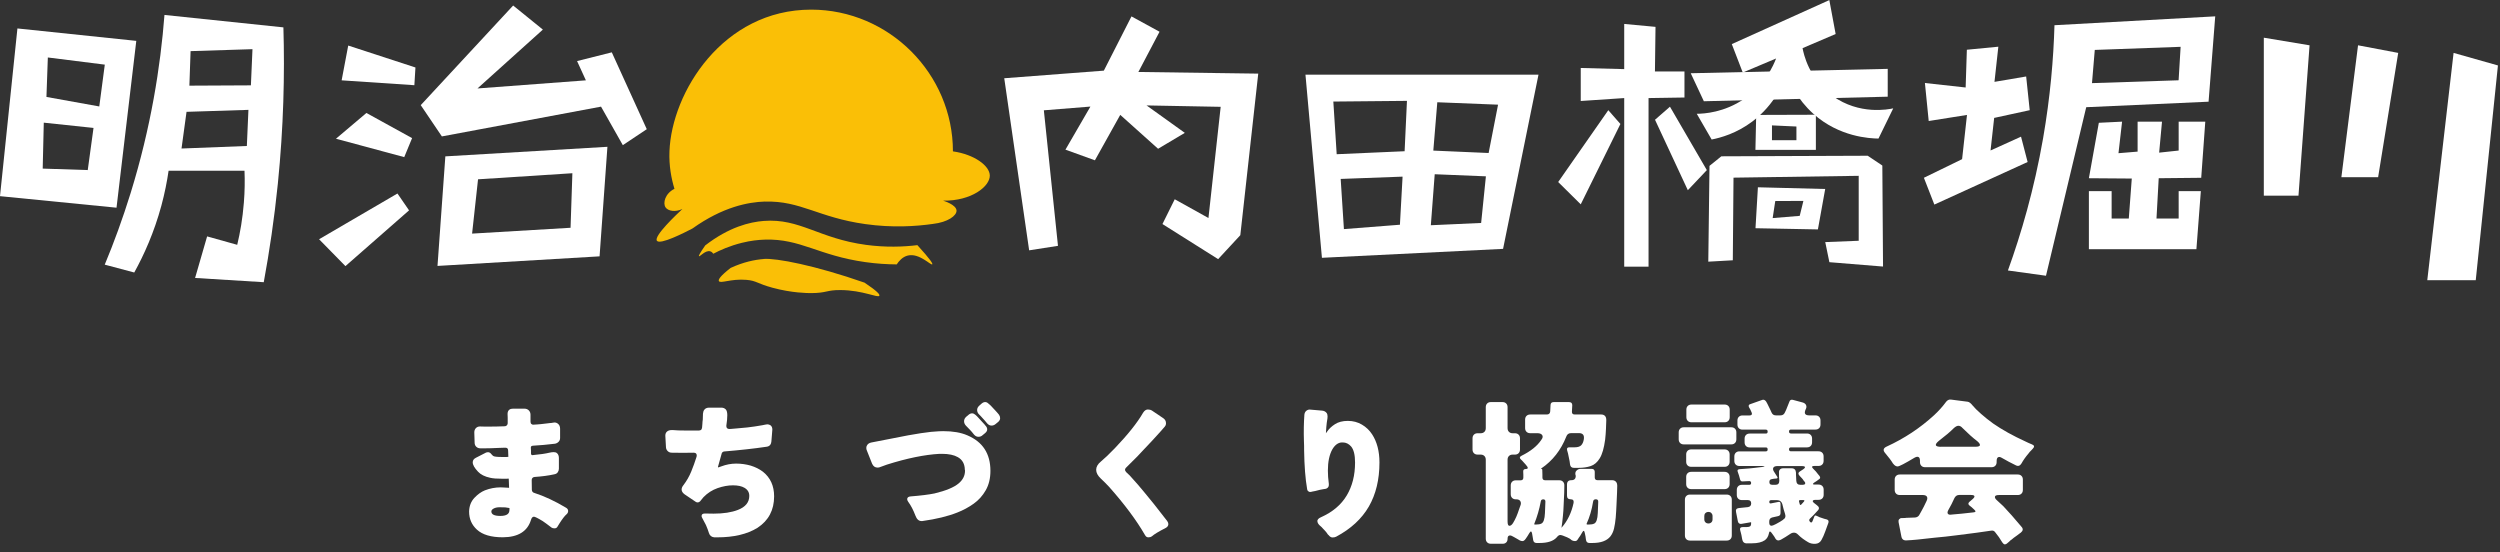 <svg width="258" height="57" viewBox="0 0 258 57" fill="none" xmlns="http://www.w3.org/2000/svg">
<rect x="0" y="0" width="258" height="57" fill="#333333" stroke="none"/>
<path d="M78.948 20.806C82.616 20.695 84.447 22.447 89.305 23.127C92.097 23.519 94.516 23.362 96.282 23.107C97.805 22.937 98.74 22.257 98.714 21.728C98.682 21.12 97.394 20.727 97.322 20.708C100.264 20.753 102.173 19.23 102.147 18.105C102.128 17.105 100.552 15.934 98.342 15.621C98.342 7.598 91.738 1 83.715 0.994C74.587 0.994 69.317 9.546 69.088 15.621C69.029 17.118 69.284 18.432 69.604 19.485C68.636 19.969 68.382 20.963 68.689 21.407C68.944 21.78 69.702 21.917 70.428 21.564C69.814 22.14 67.447 24.363 67.793 24.847C68.113 25.298 70.624 24.016 71.455 23.585C74.606 21.342 77.202 20.858 78.941 20.799L78.948 20.806Z" fill="#FABF06"/>
<path d="M94.68 25.298C93.196 25.481 91.391 25.54 89.384 25.272C84.486 24.612 82.557 22.513 78.817 22.8C77.346 22.918 75.247 23.428 72.782 25.324C72.194 26.168 72.089 26.403 72.135 26.442C72.22 26.514 72.808 25.782 73.305 25.939C73.455 25.985 73.56 26.102 73.612 26.187C74.299 25.821 75.306 25.37 76.574 25.056C77.47 24.834 78.261 24.749 78.948 24.729C82.623 24.618 84.454 26.37 89.305 27.05C90.456 27.214 91.535 27.279 92.542 27.286C92.764 26.946 93.137 26.501 93.693 26.37C94.876 26.089 96.079 27.423 96.21 27.279C96.275 27.207 96.04 26.802 94.68 25.305V25.298Z" fill="#FABF06"/>
<path d="M78.817 26.73C77.902 26.802 76.738 27.031 75.397 27.652C74.292 28.515 74.116 28.861 74.188 29.005C74.338 29.299 75.437 28.744 77.039 28.881C78.085 28.973 78.111 29.254 79.713 29.692C81.727 30.241 83.342 30.248 83.715 30.248C85.336 30.241 85.277 29.927 86.722 29.934C89.089 29.947 90.619 30.79 90.75 30.516C90.809 30.398 90.58 30.078 89.22 29.169C84.081 27.377 80.112 26.625 78.811 26.723L78.817 26.73Z" fill="#FABF06"/>
<path d="M16.974 1.537C16.562 6.859 15.582 13.123 13.483 19.917C12.659 22.572 11.757 25.043 10.808 27.312C11.822 27.58 12.842 27.848 13.855 28.123C14.856 26.312 15.902 24.003 16.654 21.224C17 19.943 17.236 18.733 17.399 17.622H25.233C25.272 18.616 25.265 19.721 25.167 20.917C25.037 22.558 24.782 24.023 24.481 25.265C23.448 24.978 22.408 24.683 21.375 24.396C20.963 25.828 20.544 27.253 20.133 28.685C22.493 28.829 24.86 28.973 27.22 29.123C27.802 25.972 28.306 22.585 28.672 18.975C29.267 13.097 29.391 7.676 29.247 2.825L16.981 1.543L16.974 1.537ZM25.475 15.065L18.733 15.327C18.903 14.065 19.08 12.803 19.25 11.541C21.381 11.475 23.513 11.41 25.638 11.338C25.586 12.58 25.527 13.823 25.475 15.065ZM25.893 8.808C23.774 8.821 21.656 8.834 19.544 8.84C19.583 7.65 19.629 6.467 19.668 5.277C21.8 5.211 23.931 5.146 26.056 5.074C26.004 6.316 25.945 7.559 25.893 8.801V8.808Z" fill="white"/>
<path d="M1.798 2.936C1.197 8.703 0.602 14.477 0 20.244C4.008 20.643 8.016 21.035 12.025 21.434C12.705 15.693 13.385 9.959 14.065 4.218C9.978 3.793 5.885 3.361 1.798 2.936ZM9.056 17.55L4.407 17.4C4.446 15.817 4.479 14.235 4.518 12.659C6.231 12.842 7.938 13.019 9.651 13.202C9.455 14.653 9.252 16.105 9.056 17.55ZM10.24 10.985L4.793 10.004L4.937 5.931C6.898 6.179 8.853 6.428 10.815 6.67C10.625 8.108 10.436 9.547 10.246 10.985H10.24Z" fill="white"/>
<path d="M35.257 8.291C35.485 7.094 35.714 5.898 35.937 4.701L42.874 6.964C42.835 7.572 42.802 8.186 42.763 8.794C40.259 8.624 37.761 8.461 35.257 8.291Z" fill="white"/>
<path d="M43.423 10.848C46.601 7.421 49.779 3.995 52.957 0.569C53.977 1.399 54.997 2.223 56.023 3.054C53.774 5.081 51.525 7.101 49.276 9.128C53.002 8.847 56.736 8.566 60.463 8.291L59.554 6.303C60.751 6.002 61.947 5.702 63.137 5.401C64.341 8.043 65.544 10.691 66.747 13.332C65.923 13.882 65.099 14.431 64.275 14.98L62.026 11.005C56.553 12.031 51.074 13.058 45.601 14.078C44.875 13.005 44.149 11.927 43.423 10.854V10.848Z" fill="white"/>
<path d="M34.668 14.319L37.813 11.658C39.382 12.521 40.958 13.391 42.528 14.254C42.259 14.908 41.991 15.562 41.717 16.216C39.363 15.581 37.015 14.947 34.661 14.313L34.668 14.319Z" fill="white"/>
<path d="M35.642 27.456C34.74 26.534 33.831 25.612 32.929 24.69C35.623 23.114 38.323 21.545 41.017 19.969C41.416 20.551 41.815 21.127 42.214 21.709C40.023 23.624 37.833 25.547 35.649 27.463L35.642 27.456Z" fill="white"/>
<path d="M45.96 16.137L45.15 27.443L61.876 26.455L62.686 15.15L45.96 16.137ZM58.881 23.506L48.72 24.108C48.922 22.238 49.132 20.368 49.334 18.504C52.578 18.295 55.827 18.086 59.07 17.877C59.005 19.753 58.94 21.63 58.881 23.513V23.506Z" fill="white"/>
<path d="M116.768 1.693C117.735 2.223 118.696 2.746 119.664 3.276C118.938 4.662 118.206 6.042 117.48 7.428C121.606 7.487 125.726 7.539 129.851 7.598C129.237 13.156 128.616 18.713 128.001 24.271C127.236 25.095 126.478 25.919 125.712 26.743C123.797 25.533 121.881 24.33 119.965 23.121C120.39 22.27 120.815 21.421 121.233 20.564C122.391 21.211 123.555 21.852 124.712 22.499C125.131 18.674 125.556 14.849 125.974 11.024C123.424 10.978 120.874 10.926 118.324 10.88C119.638 11.822 120.959 12.77 122.273 13.711L119.514 15.353C118.213 14.189 116.911 13.018 115.61 11.854C114.734 13.417 113.864 14.98 112.995 16.543C111.981 16.177 110.968 15.81 109.954 15.444C110.811 13.96 111.674 12.476 112.531 10.998C110.929 11.129 109.327 11.253 107.725 11.384C108.208 16.046 108.692 20.708 109.183 25.37C108.189 25.527 107.202 25.677 106.208 25.834C105.351 19.917 104.495 13.993 103.638 8.075C107.064 7.814 110.49 7.552 113.917 7.29C114.865 5.427 115.813 3.563 116.768 1.693Z" fill="white"/>
<path d="M134.723 7.702C135.292 14.005 135.854 20.302 136.423 26.605C142.654 26.298 148.885 25.991 155.117 25.683C156.333 19.694 157.556 13.698 158.772 7.709H134.729L134.723 7.702ZM144.472 23.192C142.543 23.343 140.621 23.493 138.692 23.643C138.58 21.917 138.469 20.191 138.358 18.465C140.49 18.386 142.615 18.308 144.746 18.229C144.655 19.884 144.563 21.538 144.472 23.192ZM144.956 15.607C142.621 15.712 140.287 15.817 137.946 15.915C137.829 14.104 137.711 12.292 137.6 10.481C140.13 10.455 142.661 10.435 145.198 10.409C145.119 12.142 145.041 13.875 144.956 15.607ZM152.854 23.009C151.122 23.088 149.395 23.166 147.663 23.244C147.793 21.492 147.924 19.733 148.062 17.981C149.82 18.053 151.579 18.125 153.345 18.197L152.854 23.009ZM147.918 15.542C148.055 13.881 148.192 12.214 148.33 10.553C150.422 10.638 152.508 10.716 154.6 10.802C154.273 12.462 153.953 14.123 153.626 15.79C151.723 15.706 149.82 15.627 147.924 15.542H147.918Z" fill="white"/>
<path d="M163.133 7.016V10.422L167.619 10.121V27.521H170.13V10.121L173.837 10.063V7.375H170.79L170.849 2.772C169.77 2.674 168.698 2.576 167.619 2.471V7.133L163.133 7.016Z" fill="white"/>
<path d="M165.977 11.371L167.226 12.796L163.133 21.087L160.805 18.785L165.977 11.371Z" fill="white"/>
<path d="M170.797 12.358L172.34 11.011L176.145 17.556L174.184 19.629L170.797 12.358Z" fill="white"/>
<path d="M188.785 0C189 1.17 189.223 2.341 189.438 3.511C188.301 3.995 187.163 4.479 186.025 4.969C186.13 5.525 186.666 8.134 189.138 9.913C191.897 11.894 194.911 11.286 195.382 11.181L193.859 14.3C192.963 14.287 189.811 14.143 187.13 11.737C185.47 10.246 184.711 8.546 184.384 7.618C184.07 8.539 183.161 10.789 180.847 12.535C179.212 13.77 177.571 14.215 176.642 14.398C176.132 13.515 175.616 12.626 175.106 11.743C175.897 11.737 177.943 11.606 179.997 10.207C182.148 8.742 183.018 6.761 183.292 6.035C182.148 6.519 180.997 7.003 179.853 7.487C179.474 6.506 179.094 5.532 178.722 4.551C182.076 3.034 185.437 1.524 188.791 0.007L188.785 0Z" fill="white"/>
<path d="M174.484 7.559L175.838 10.449L194.813 9.978V7.107L174.484 7.559Z" fill="white"/>
<path d="M181.239 11.861C181.213 13.064 181.187 14.267 181.16 15.464H187.398V11.841C185.345 11.841 183.292 11.854 181.239 11.861ZM185.391 14.47H182.867V12.94L185.391 13.057V14.47Z" fill="white"/>
<path d="M181.415 19.335C181.33 20.741 181.252 22.146 181.167 23.552C183.312 23.591 185.463 23.637 187.608 23.676L188.36 19.505C186.045 19.446 183.73 19.387 181.415 19.328V19.335ZM185.731 22.277L182.939 22.506C183.03 21.917 183.122 21.335 183.207 20.747C184.175 20.747 185.142 20.741 186.11 20.734C185.986 21.25 185.855 21.767 185.731 22.277Z" fill="white"/>
<path d="M176.42 17.118C176.381 20.413 176.335 23.709 176.296 27.004C177.139 26.959 177.983 26.906 178.826 26.861C178.852 24.016 178.872 21.178 178.898 18.334C183.207 18.269 187.516 18.21 191.818 18.145V24.847L188.366 24.984L188.791 27.057C190.635 27.207 192.485 27.358 194.329 27.508C194.303 24.036 194.284 20.564 194.257 17.085C193.754 16.745 193.25 16.412 192.747 16.072C187.712 16.091 182.677 16.111 177.643 16.131C177.237 16.458 176.832 16.785 176.426 17.111L176.42 17.118Z" fill="white"/>
<path d="M198.651 8.566L199.043 12.489L202.993 11.861L202.489 16.425L198.546 18.347L199.625 21.113L209.25 16.719L208.57 14.104L205.425 15.529L205.798 12.168L209.466 11.371L209.1 7.892L205.83 8.448L206.229 4.819L202.98 5.133L202.855 9.03L198.651 8.566Z" fill="white"/>
<path d="M216.6 12.672L218.999 12.554C218.875 13.64 218.751 14.725 218.627 15.81C219.287 15.758 219.947 15.699 220.601 15.647V12.554H223.119C223.021 13.62 222.922 14.686 222.824 15.752C223.498 15.68 224.165 15.608 224.838 15.536V12.554H227.585C227.447 14.483 227.303 16.419 227.166 18.348C225.701 18.36 224.243 18.38 222.779 18.393L222.55 22.552H224.838V19.727H227.127L226.669 25.716H215.573V19.727H217.92V22.552H219.692C219.797 21.179 219.902 19.799 220 18.426C218.522 18.413 217.044 18.406 215.573 18.393C215.913 16.484 216.26 14.581 216.6 12.672Z" fill="white"/>
<path d="M212.022 2.602C211.924 6.042 211.591 9.978 210.846 14.28C209.924 19.557 208.583 24.134 207.217 27.914C208.524 28.097 209.839 28.273 211.146 28.456C212.532 22.657 213.919 16.857 215.298 11.063C219.509 10.874 223.714 10.684 227.925 10.495L228.611 1.687L212.022 2.602ZM224.838 8.285C221.857 8.383 218.875 8.481 215.893 8.579C215.991 7.434 216.09 6.297 216.181 5.152C219.137 5.048 222.085 4.937 225.041 4.832C224.969 5.983 224.904 7.134 224.832 8.285H224.838Z" fill="white"/>
<path d="M233.626 3.891V20.192H237.203L238.347 4.675L233.626 3.891Z" fill="white"/>
<path d="M243.35 4.675L247.495 5.46L245.422 18.289H241.63L243.35 4.675Z" fill="white"/>
<path d="M253.21 5.459L257.787 6.754L255.498 28.914H250.496L253.21 5.459Z" fill="white"/>
<path d="M49.53 44.012L50.014 44.025H50.531C51.015 44.025 51.531 44.012 52.074 43.992C52.172 43.992 52.25 43.959 52.309 43.894C52.368 43.829 52.394 43.757 52.394 43.685V43.103L52.381 42.717C52.381 42.527 52.44 42.377 52.558 42.285C52.656 42.207 52.78 42.174 52.931 42.174H54.12C54.304 42.174 54.454 42.233 54.572 42.351C54.689 42.469 54.748 42.619 54.748 42.802V43.508C54.748 43.613 54.774 43.698 54.833 43.75C54.892 43.802 54.958 43.829 55.016 43.829C55.029 43.829 55.16 43.822 55.422 43.803C55.677 43.789 55.945 43.757 56.213 43.724C56.481 43.691 56.664 43.665 56.762 43.659C56.86 43.659 56.952 43.645 57.037 43.626C57.122 43.606 57.187 43.6 57.226 43.6C57.357 43.6 57.475 43.645 57.58 43.73C57.73 43.848 57.802 44.018 57.802 44.247V45.195C57.802 45.346 57.756 45.476 57.658 45.581C57.56 45.686 57.436 45.758 57.285 45.79C56.514 45.888 55.742 45.954 54.971 45.999C54.899 46.013 54.846 46.032 54.82 46.065C54.794 46.097 54.781 46.143 54.781 46.209L54.8 46.516V46.823C54.814 46.876 54.827 46.915 54.84 46.934C54.859 46.954 54.879 46.967 54.912 46.967H54.99C55.762 46.895 56.318 46.81 56.664 46.725C56.847 46.679 57.011 46.66 57.148 46.66C57.285 46.66 57.396 46.693 57.468 46.758C57.606 46.862 57.678 47.039 57.678 47.275V48.353C57.678 48.491 57.645 48.608 57.58 48.706C57.508 48.837 57.383 48.916 57.207 48.948C56.618 49.079 55.932 49.171 55.16 49.223C55.062 49.236 54.99 49.269 54.944 49.328C54.899 49.386 54.872 49.452 54.872 49.53L54.886 50.544C54.899 50.714 54.977 50.825 55.127 50.864C56.167 51.198 57.266 51.708 58.41 52.394C58.56 52.479 58.632 52.59 58.632 52.734C58.632 52.865 58.58 52.976 58.469 53.074C58.286 53.225 58.044 53.538 57.743 54.009C57.71 54.055 57.684 54.094 57.658 54.147C57.632 54.192 57.593 54.264 57.534 54.349C57.468 54.467 57.37 54.526 57.233 54.526C57.096 54.526 56.991 54.5 56.919 54.447C56.533 54.147 56.226 53.924 56.004 53.774C55.722 53.604 55.513 53.486 55.376 53.421C55.239 53.355 55.147 53.323 55.101 53.323C54.964 53.323 54.859 53.434 54.794 53.663C54.428 54.846 53.46 55.441 51.884 55.448C50.681 55.448 49.792 55.186 49.217 54.657C48.68 54.166 48.412 53.545 48.412 52.806V52.76C48.432 52.205 48.615 51.74 48.962 51.374C49.308 51.008 49.668 50.753 50.04 50.603C50.563 50.4 51.113 50.295 51.682 50.295C51.734 50.295 51.956 50.308 52.342 50.328L52.519 50.341H52.538L52.505 49.458C52.505 49.458 52.505 49.406 52.499 49.4C52.499 49.4 52.479 49.393 52.46 49.393L52.264 49.406H51.858C51.276 49.406 50.858 49.373 50.59 49.308C50.034 49.19 49.615 48.981 49.334 48.68C48.968 48.294 48.785 47.974 48.785 47.713C48.785 47.497 48.903 47.34 49.138 47.229L50.171 46.699C50.236 46.679 50.295 46.666 50.348 46.666C50.485 46.666 50.596 46.725 50.688 46.843C50.753 46.928 50.825 47 50.897 47.052C50.93 47.085 51.021 47.111 51.172 47.131C51.322 47.15 51.564 47.163 51.897 47.163H52.25L52.427 47.15H52.46V47.117L52.44 46.523C52.44 46.418 52.42 46.333 52.375 46.281C52.329 46.228 52.25 46.202 52.133 46.202L51.538 46.222C50.884 46.254 50.387 46.267 50.04 46.267H49.576C49.406 46.267 49.262 46.215 49.151 46.104C49.04 45.999 48.981 45.856 48.981 45.686C48.962 44.986 48.948 44.633 48.948 44.626C48.948 44.443 49.001 44.299 49.112 44.182C49.217 44.071 49.36 44.012 49.53 44.012ZM50.707 52.78C50.707 53.094 51.021 53.244 51.642 53.244C51.93 53.244 52.159 53.199 52.329 53.1C52.492 53.002 52.577 52.839 52.577 52.603V52.427H52.558L52.152 52.362C51.989 52.349 51.793 52.349 51.551 52.349C51.309 52.349 51.106 52.394 50.949 52.479C50.786 52.564 50.707 52.669 50.707 52.787V52.78Z" fill="white"/>
<path d="M71.899 46.973C71.899 46.803 71.788 46.718 71.559 46.718C70.945 46.731 70.591 46.731 70.5 46.731C70.036 46.731 69.65 46.731 69.323 46.718C69.159 46.718 69.022 46.666 68.911 46.555C68.8 46.45 68.734 46.313 68.728 46.15L68.662 44.959C68.662 44.776 68.721 44.633 68.839 44.534C68.957 44.43 69.12 44.384 69.323 44.384H69.454C69.767 44.417 70.192 44.43 70.742 44.43H72.141C72.239 44.417 72.311 44.397 72.357 44.358C72.403 44.319 72.435 44.24 72.455 44.116C72.475 43.992 72.481 43.861 72.488 43.724C72.488 43.586 72.507 43.443 72.527 43.305L72.546 42.697C72.559 42.527 72.605 42.383 72.69 42.279C72.795 42.141 72.965 42.069 73.187 42.069H74.443C74.626 42.069 74.776 42.128 74.894 42.246C74.998 42.35 75.057 42.553 75.057 42.847C75.057 43.142 75.025 43.501 74.959 43.92V43.985C74.959 44.07 74.985 44.142 75.038 44.194C75.09 44.247 75.175 44.273 75.293 44.273C75.312 44.273 75.384 44.273 75.495 44.26C75.606 44.247 75.783 44.234 76.019 44.214C76.842 44.149 77.47 44.083 77.895 44.011C78.32 43.939 78.582 43.9 78.686 43.881C78.791 43.867 78.882 43.848 78.974 43.822C79.066 43.802 79.137 43.789 79.19 43.789C79.307 43.789 79.419 43.828 79.53 43.9C79.647 43.998 79.706 44.142 79.706 44.332C79.706 44.351 79.674 44.763 79.608 45.554C79.595 45.692 79.562 45.809 79.497 45.895C79.412 46.012 79.281 46.084 79.111 46.104C77.79 46.3 76.345 46.457 74.77 46.588C74.698 46.588 74.626 46.614 74.567 46.66C74.508 46.705 74.469 46.79 74.449 46.908C74.318 47.398 74.227 47.725 74.175 47.889C74.122 48.052 74.096 48.144 74.096 48.17V48.229H74.155C74.155 48.229 74.273 48.196 74.436 48.131C74.94 47.941 75.45 47.843 75.973 47.843C76.496 47.843 76.993 47.915 77.477 48.052C77.96 48.203 78.379 48.412 78.732 48.68C79.504 49.295 79.889 50.138 79.889 51.224C79.889 52.642 79.314 53.721 78.17 54.473C77.11 55.127 75.724 55.454 74.018 55.454H73.71C73.423 55.421 73.24 55.271 73.161 55.003C73.083 54.754 72.984 54.48 72.854 54.185C72.651 53.787 72.527 53.551 72.475 53.466C72.422 53.381 72.403 53.316 72.403 53.251C72.403 53.081 72.514 52.995 72.743 52.995H72.788C73.076 53.008 73.364 53.008 73.638 53.008C74.658 53.008 75.495 52.878 76.149 52.623C76.934 52.322 77.326 51.838 77.326 51.178C77.326 50.812 77.163 50.537 76.829 50.341C76.542 50.171 76.143 50.086 75.639 50.086C75.136 50.086 74.606 50.184 74.057 50.373C73.501 50.57 73.017 50.877 72.599 51.309L72.246 51.74C72.161 51.819 72.082 51.851 72.004 51.851C71.925 51.851 71.86 51.832 71.794 51.786L70.65 51.014C70.448 50.864 70.343 50.7 70.343 50.517C70.343 50.367 70.408 50.217 70.532 50.066C70.866 49.628 71.134 49.157 71.337 48.66C71.54 48.163 71.723 47.653 71.886 47.137C71.899 47.065 71.906 47.006 71.906 46.973H71.899Z" fill="white"/>
<path d="M99.59 48.569C99.59 48.569 99.59 48.51 99.571 48.49V48.477C99.558 47.876 99.322 47.444 98.845 47.176C98.459 46.954 97.916 46.836 97.223 46.836H96.968C95.412 46.921 93.601 47.294 91.528 47.948C91.397 48 91.28 48.046 91.168 48.079C91.057 48.111 90.953 48.151 90.861 48.19C90.77 48.236 90.672 48.255 90.56 48.255C90.305 48.255 90.116 48.118 89.998 47.85L89.469 46.516C89.423 46.418 89.403 46.326 89.403 46.241V46.228C89.403 46.13 89.423 46.045 89.469 45.973C89.553 45.81 89.704 45.712 89.92 45.666L92.143 45.234C94.405 44.77 95.987 44.535 96.89 44.508C97.112 44.495 97.263 44.495 97.341 44.495C98.341 44.495 99.172 44.639 99.832 44.927C101.421 45.6 102.212 46.823 102.212 48.595C102.212 49.367 102.049 50.034 101.728 50.596C101.408 51.158 100.99 51.623 100.473 51.989C99.957 52.355 99.401 52.656 98.799 52.891C97.831 53.277 96.628 53.571 95.177 53.774H95.098C94.817 53.774 94.608 53.584 94.471 53.211C94.248 52.623 94 52.152 93.732 51.792C93.66 51.688 93.621 51.596 93.621 51.518C93.621 51.348 93.738 51.25 93.974 51.23C95.046 51.145 95.87 51.041 96.439 50.923C97.609 50.642 98.439 50.302 98.93 49.89C99.368 49.524 99.59 49.086 99.59 48.569ZM101.748 43.966C101.833 44.077 101.879 44.188 101.879 44.319C101.879 44.45 101.807 44.574 101.67 44.691L101.415 44.901C101.297 45.019 101.153 45.077 100.977 45.077C100.8 45.077 100.656 45.005 100.525 44.855C100.427 44.737 100.349 44.639 100.29 44.567C100.231 44.495 100.166 44.417 100.087 44.345C100.009 44.273 99.943 44.201 99.885 44.136C99.826 44.07 99.767 44.005 99.701 43.946C99.564 43.809 99.492 43.645 99.492 43.469C99.492 43.292 99.571 43.135 99.734 42.992L99.963 42.802C100.081 42.704 100.198 42.658 100.316 42.658C100.434 42.658 100.538 42.704 100.636 42.789C100.787 42.92 100.885 43.011 100.924 43.063L101.5 43.691C101.552 43.743 101.598 43.796 101.637 43.842C101.676 43.887 101.709 43.933 101.742 43.979L101.748 43.966ZM103.102 42.808C103.174 42.913 103.213 43.031 103.213 43.161C103.213 43.292 103.147 43.416 103.023 43.534L102.768 43.743C102.637 43.861 102.493 43.92 102.323 43.92C102.153 43.92 102.01 43.842 101.879 43.698C101.781 43.58 101.702 43.482 101.637 43.41C101.572 43.338 101.506 43.26 101.434 43.188C101.362 43.109 101.297 43.044 101.245 42.978C101.186 42.913 101.127 42.848 101.062 42.789C100.911 42.651 100.839 42.488 100.839 42.312C100.839 42.135 100.924 41.978 101.094 41.834L101.317 41.638C101.434 41.54 101.552 41.494 101.67 41.494C101.787 41.494 101.892 41.54 101.977 41.625C102.14 41.756 102.238 41.847 102.284 41.9L102.866 42.527C102.919 42.58 102.964 42.632 102.997 42.678C103.03 42.723 103.069 42.769 103.108 42.815L103.102 42.808Z" fill="white"/>
<path d="M118.853 55.356C118.768 55.422 118.651 55.454 118.507 55.454C118.363 55.454 118.245 55.376 118.16 55.212C117.291 53.702 116.055 52.041 114.459 50.243C114.178 49.942 113.897 49.661 113.609 49.393C113.289 49.092 113.125 48.791 113.125 48.484C113.125 48.177 113.289 47.889 113.622 47.621C114.021 47.288 114.499 46.83 115.054 46.254C116.395 44.849 117.369 43.632 117.964 42.599C118.101 42.377 118.271 42.259 118.461 42.259C118.624 42.259 118.762 42.298 118.88 42.37L120.056 43.162C120.24 43.292 120.331 43.462 120.331 43.678C120.331 43.809 120.292 43.92 120.213 44.018C120.135 44.116 120.063 44.195 120.004 44.26C119.945 44.325 119.867 44.417 119.762 44.535C119.658 44.652 119.533 44.796 119.376 44.96C119.22 45.123 119.063 45.3 118.899 45.483L117.899 46.542C117.735 46.725 117.578 46.895 117.415 47.059L116.179 48.294C116.127 48.36 116.101 48.425 116.101 48.491C116.101 48.556 116.146 48.641 116.244 48.746C116.342 48.831 116.454 48.935 116.584 49.066C116.983 49.498 117.264 49.818 117.448 50.034C117.624 50.249 117.859 50.531 118.16 50.884C118.664 51.472 119.429 52.44 120.462 53.78C120.54 53.885 120.573 53.99 120.573 54.088C120.573 54.258 120.475 54.395 120.285 54.493C119.599 54.84 119.121 55.127 118.853 55.363V55.356Z" fill="white"/>
<path d="M135.945 53.8C135.945 53.63 136.07 53.486 136.318 53.381C137.521 52.845 138.404 52.1 138.979 51.139C139.555 50.177 139.842 49.046 139.842 47.732C139.842 46.947 139.705 46.398 139.437 46.078C139.189 45.797 138.901 45.659 138.567 45.659H138.469C138.097 45.679 137.77 45.914 137.502 46.365C137.188 46.921 137.037 47.66 137.037 48.569C137.037 48.987 137.07 49.445 137.135 49.935V50.034C137.135 50.171 137.09 50.282 136.992 50.354C136.907 50.432 136.763 50.472 136.56 50.485C136.39 50.504 136.109 50.57 135.723 50.674C135.625 50.694 135.56 50.707 135.514 50.714C135.468 50.714 135.435 50.727 135.403 50.74C135.337 50.759 135.278 50.772 135.226 50.772C135.121 50.772 135.036 50.733 134.971 50.661C134.925 50.609 134.899 50.537 134.893 50.452C134.71 49.393 134.611 48.078 134.585 46.509V46.496C134.585 46.176 134.585 45.849 134.566 45.515C134.533 44.528 134.553 43.626 134.611 42.815C134.625 42.645 134.683 42.508 134.795 42.41C134.906 42.311 135.03 42.266 135.154 42.266C135.167 42.266 135.592 42.305 136.442 42.377C136.645 42.396 136.802 42.481 136.907 42.619C136.972 42.704 137.005 42.821 137.005 42.972C137.005 43.037 137.005 43.109 136.992 43.181C136.939 43.469 136.9 43.776 136.874 44.09C136.848 44.404 136.835 44.613 136.835 44.711C136.88 44.659 136.926 44.593 136.978 44.515C137.162 44.247 137.423 43.998 137.77 43.776C138.11 43.554 138.554 43.436 139.097 43.436C139.64 43.436 140.124 43.567 140.555 43.822C140.987 44.077 141.333 44.41 141.601 44.822C142.105 45.594 142.36 46.568 142.36 47.732C142.36 49.491 141.994 51.001 141.268 52.27C140.535 53.538 139.411 54.578 137.887 55.389C137.789 55.441 137.665 55.467 137.515 55.467C137.364 55.467 137.22 55.376 137.083 55.193H137.063C136.959 55.023 136.808 54.833 136.612 54.63H136.599C136.462 54.46 136.318 54.316 136.181 54.212C136.03 54.061 135.958 53.924 135.958 53.793L135.945 53.8Z" fill="white"/>
<path d="M166.9 50.099L166.88 50.825C166.86 51.263 166.841 51.694 166.821 52.12C166.808 52.544 166.775 52.969 166.743 53.408C166.703 53.839 166.645 54.225 166.566 54.552C166.488 54.879 166.357 55.147 166.187 55.363C165.821 55.814 165.206 56.036 164.336 56.036H164.029C163.826 56.036 163.709 55.931 163.676 55.729C163.663 55.676 163.656 55.618 163.65 55.552C163.65 55.487 163.637 55.422 163.624 55.356L163.545 54.983C163.493 54.735 163.408 54.722 163.29 54.938L163.068 55.31C163.022 55.363 162.983 55.422 162.944 55.48C162.904 55.539 162.859 55.618 162.8 55.703C162.741 55.788 162.656 55.84 162.545 55.84C162.434 55.84 162.322 55.814 162.218 55.761C162.1 55.644 161.937 55.539 161.734 55.454C161.368 55.291 161.132 55.212 161.015 55.212C160.897 55.212 160.779 55.291 160.655 55.454C160.309 55.84 159.72 56.036 158.883 56.036H158.576C158.373 56.036 158.255 55.931 158.223 55.729C158.21 55.676 158.203 55.624 158.197 55.565C158.197 55.513 158.184 55.461 158.17 55.402L158.105 55.029C158.053 54.794 157.955 54.794 157.824 55.023C157.687 55.252 157.569 55.448 157.451 55.605C157.34 55.761 157.229 55.84 157.131 55.84C157.033 55.84 156.935 55.82 156.85 55.775C156.719 55.696 156.608 55.631 156.503 55.572C156.398 55.513 156.313 55.467 156.248 55.428C156.176 55.389 156.111 55.35 156.039 55.317C155.967 55.278 155.902 55.258 155.836 55.258C155.666 55.258 155.581 55.369 155.581 55.598V55.618C155.581 55.768 155.535 55.886 155.444 55.977C155.352 56.069 155.235 56.115 155.084 56.115H153.861C153.698 56.115 153.574 56.069 153.476 55.971C153.378 55.873 153.332 55.748 153.332 55.585V47.444C153.332 47.281 153.286 47.157 153.188 47.059C153.09 46.961 152.966 46.915 152.802 46.915H152.495C152.331 46.915 152.207 46.869 152.109 46.771C152.011 46.673 151.965 46.548 151.965 46.385V45.241C151.965 45.077 152.011 44.953 152.109 44.855C152.207 44.757 152.331 44.711 152.495 44.711H152.802C152.966 44.711 153.09 44.665 153.188 44.567C153.286 44.469 153.332 44.345 153.332 44.181V42.024C153.332 41.86 153.378 41.736 153.476 41.638C153.574 41.54 153.698 41.494 153.861 41.494H155.051C155.215 41.494 155.339 41.54 155.437 41.638C155.535 41.736 155.581 41.86 155.581 42.024V44.181C155.581 44.345 155.627 44.469 155.725 44.567C155.823 44.665 155.947 44.711 156.111 44.711H156.333C156.497 44.711 156.621 44.757 156.719 44.855C156.817 44.953 156.863 45.077 156.863 45.241V46.385C156.863 46.548 156.817 46.673 156.719 46.771C156.621 46.869 156.497 46.915 156.333 46.915H156.111C155.947 46.915 155.823 46.961 155.725 47.059C155.627 47.157 155.581 47.281 155.581 47.444V53.8C155.581 54.114 155.646 54.264 155.771 54.264C155.895 54.264 156.019 54.173 156.143 53.983C156.261 53.793 156.372 53.578 156.483 53.329C156.588 53.081 156.68 52.839 156.758 52.59L156.935 52.093C156.98 51.923 156.954 51.786 156.869 51.681C156.784 51.577 156.653 51.531 156.483 51.531H156.438C156.274 51.531 156.15 51.485 156.052 51.387C155.954 51.289 155.908 51.165 155.908 51.001V50.099C155.908 49.935 155.954 49.811 156.052 49.713C156.15 49.615 156.274 49.569 156.438 49.569H156.922C157.118 49.569 157.209 49.471 157.209 49.282V48.994L157.196 48.687C157.177 48.497 157.268 48.399 157.484 48.399C157.569 48.399 157.628 48.379 157.654 48.334C157.68 48.288 157.667 48.229 157.615 48.151C157.562 48.072 157.503 47.994 157.438 47.928C157.373 47.856 157.307 47.784 157.242 47.712C157.124 47.575 157.033 47.477 156.967 47.425C156.797 47.274 156.81 47.144 157.013 47.039C157.955 46.575 158.641 46.032 159.06 45.398C159.21 45.208 159.243 45.045 159.158 44.907C159.073 44.777 158.903 44.705 158.661 44.705H157.922C157.758 44.705 157.634 44.659 157.536 44.561C157.438 44.463 157.392 44.338 157.392 44.175V43.305C157.392 43.142 157.438 43.018 157.536 42.92C157.634 42.822 157.765 42.776 157.922 42.776H159.629C159.844 42.776 159.962 42.671 159.982 42.455L160.014 41.815C160.014 41.599 160.125 41.494 160.354 41.494H161.917C162.139 41.494 162.257 41.599 162.257 41.815L162.224 42.455C162.205 42.671 162.303 42.776 162.512 42.776H165.245C165.409 42.776 165.533 42.822 165.631 42.92C165.729 43.018 165.775 43.175 165.768 43.397C165.768 43.619 165.755 43.907 165.736 44.267C165.723 44.626 165.69 44.992 165.651 45.372C165.533 46.241 165.35 46.882 165.095 47.294C164.846 47.706 164.533 47.974 164.16 48.098C163.787 48.222 163.382 48.281 162.931 48.281H162.414C162.192 48.281 162.061 48.164 162.028 47.928C162.015 47.83 162.002 47.719 161.982 47.588L161.819 46.797C161.799 46.745 161.78 46.692 161.773 46.633C161.76 46.581 161.747 46.529 161.727 46.47C161.675 46.267 161.747 46.163 161.95 46.163H162.499C162.833 46.163 163.061 46.084 163.192 45.94C163.323 45.797 163.408 45.594 163.447 45.358C163.486 45.123 163.46 44.953 163.369 44.849C163.271 44.744 163.14 44.698 162.963 44.698H162.139C161.891 44.698 161.727 44.816 161.642 45.051C161.087 46.457 160.224 47.556 159.053 48.347C159.007 48.379 159.02 48.392 159.079 48.392C159.138 48.392 159.164 48.425 159.164 48.49L159.177 48.987V49.275C159.177 49.465 159.275 49.563 159.465 49.563H160.91C161.074 49.563 161.198 49.609 161.296 49.707C161.394 49.805 161.44 49.929 161.44 50.093L161.427 50.818C161.407 51.256 161.387 51.688 161.368 52.113C161.355 52.538 161.329 52.904 161.296 53.218C161.244 53.787 161.191 54.186 161.152 54.408C161.132 54.473 161.139 54.48 161.185 54.421C161.773 53.748 162.179 52.904 162.394 51.897C162.434 51.649 162.336 51.525 162.087 51.525C161.839 51.525 161.714 51.4 161.714 51.152V50.008C161.714 49.707 161.865 49.556 162.166 49.556C162.466 49.556 162.617 49.406 162.617 49.105C162.538 48.883 162.564 48.7 162.689 48.575C162.813 48.445 162.957 48.386 163.133 48.386H164.258C164.454 48.386 164.559 48.484 164.578 48.674V49.269C164.578 49.458 164.676 49.556 164.866 49.556H166.363C166.527 49.556 166.651 49.602 166.749 49.7C166.847 49.798 166.893 49.922 166.893 50.086L166.9 50.099ZM158.406 54.133H158.504C158.752 54.133 158.935 54.101 159.066 54.035C159.289 53.937 159.413 53.571 159.439 52.943L159.485 51.753C159.485 51.603 159.406 51.531 159.262 51.531C159.119 51.531 159.027 51.603 159.007 51.753C158.857 52.558 158.635 53.323 158.347 54.035C158.314 54.101 158.334 54.133 158.412 54.133H158.406ZM163.826 54.133H163.957C164.206 54.133 164.389 54.101 164.519 54.035C164.742 53.937 164.866 53.571 164.892 52.943L164.938 51.766C164.938 51.603 164.853 51.525 164.689 51.525C164.526 51.525 164.428 51.603 164.408 51.766C164.271 52.616 164.049 53.362 163.748 54.022C163.715 54.101 163.748 54.133 163.826 54.133Z" fill="white"/>
<path d="M173.242 45.332V44.626C173.242 44.462 173.288 44.338 173.386 44.24C173.484 44.142 173.608 44.096 173.772 44.096H178.662C178.826 44.096 178.95 44.142 179.048 44.24C179.146 44.338 179.192 44.462 179.192 44.626V45.332C179.192 45.495 179.146 45.62 179.048 45.718C178.95 45.816 178.826 45.862 178.662 45.862H173.772C173.608 45.862 173.484 45.816 173.386 45.718C173.288 45.62 173.242 45.495 173.242 45.332ZM173.883 55.258V51.57C173.883 51.407 173.929 51.282 174.027 51.184C174.125 51.086 174.249 51.04 174.412 51.04H178.192C178.355 51.04 178.479 51.086 178.577 51.184C178.676 51.282 178.721 51.407 178.721 51.57V55.258C178.721 55.421 178.676 55.545 178.577 55.644C178.479 55.742 178.355 55.787 178.192 55.787H174.412C174.249 55.787 174.125 55.742 174.027 55.644C173.929 55.545 173.883 55.421 173.883 55.258ZM174.014 47.647V46.908C174.014 46.744 174.059 46.62 174.157 46.522C174.255 46.424 174.386 46.378 174.543 46.378H177.969C178.133 46.378 178.257 46.424 178.355 46.522C178.453 46.62 178.499 46.744 178.499 46.908V47.647C178.499 47.81 178.453 47.934 178.355 48.032C178.257 48.131 178.133 48.176 177.969 48.176H174.543C174.38 48.176 174.255 48.131 174.157 48.032C174.059 47.934 174.014 47.81 174.014 47.647ZM174.014 49.948V49.223C174.014 49.059 174.059 48.935 174.157 48.837C174.255 48.739 174.386 48.693 174.543 48.693H177.969C178.133 48.693 178.257 48.739 178.355 48.837C178.453 48.935 178.499 49.059 178.499 49.223V49.948C178.499 50.112 178.453 50.236 178.355 50.334C178.257 50.432 178.133 50.478 177.969 50.478H174.543C174.38 50.478 174.255 50.432 174.157 50.334C174.059 50.236 174.014 50.112 174.014 49.948ZM174.033 43.05V42.279C174.033 42.115 174.079 41.991 174.177 41.893C174.275 41.795 174.399 41.749 174.563 41.749H177.976C178.139 41.749 178.264 41.795 178.362 41.893C178.46 41.991 178.506 42.115 178.506 42.279V43.05C178.506 43.214 178.46 43.338 178.362 43.436C178.264 43.534 178.139 43.58 177.976 43.58H174.563C174.399 43.58 174.275 43.534 174.177 43.436C174.079 43.338 174.033 43.214 174.033 43.05ZM176.001 53.904C176.08 53.983 176.184 54.022 176.309 54.022C176.433 54.022 176.531 53.983 176.616 53.904C176.701 53.826 176.734 53.721 176.734 53.59V53.25C176.734 53.133 176.694 53.035 176.616 52.95C176.537 52.865 176.433 52.832 176.309 52.832C176.184 52.832 176.086 52.871 176.001 52.95C175.916 53.028 175.884 53.133 175.884 53.25V53.59C175.884 53.721 175.923 53.826 176.001 53.904ZM180.291 56.082C180.009 56.082 179.846 55.938 179.794 55.65C179.761 55.447 179.735 55.303 179.715 55.218C179.696 55.133 179.676 55.055 179.656 54.977C179.643 54.898 179.624 54.833 179.598 54.767C179.519 54.519 179.611 54.395 179.853 54.395H180.238C180.402 54.395 180.519 54.368 180.598 54.323C180.676 54.277 180.716 54.166 180.716 53.996V53.93C180.716 53.885 180.703 53.878 180.67 53.898L179.722 54.061C179.637 54.081 179.558 54.068 179.486 54.022C179.414 53.976 179.369 53.904 179.349 53.806L179.159 52.838C179.107 52.603 179.199 52.466 179.434 52.433L180.382 52.335C180.604 52.302 180.722 52.172 180.722 51.949C180.722 51.727 180.611 51.609 180.382 51.609H179.768C179.604 51.609 179.48 51.563 179.382 51.465C179.284 51.367 179.238 51.243 179.238 51.08V50.563C179.238 50.4 179.284 50.275 179.382 50.177C179.48 50.079 179.604 50.033 179.768 50.033H180.526C180.657 50.033 180.716 49.968 180.716 49.844C180.716 49.719 180.65 49.648 180.526 49.648L179.866 49.68C179.715 49.7 179.617 49.635 179.578 49.484C179.532 49.334 179.499 49.203 179.467 49.079C179.434 48.961 179.388 48.83 179.329 48.673C179.271 48.523 179.336 48.438 179.532 48.418C180.317 48.366 180.846 48.32 181.114 48.281C181.383 48.242 181.566 48.222 181.644 48.216C181.723 48.216 181.821 48.196 181.932 48.176C182.043 48.157 182.102 48.137 182.102 48.117C182.102 48.098 182.023 48.091 181.879 48.091H179.513C179.349 48.091 179.225 48.046 179.127 47.947C179.029 47.849 178.983 47.725 178.983 47.562V47.111C178.983 46.947 179.029 46.823 179.127 46.725C179.225 46.627 179.349 46.581 179.513 46.581H182.233C182.363 46.581 182.422 46.516 182.422 46.378C182.422 46.241 182.357 46.175 182.233 46.175H180.572C180.408 46.175 180.284 46.13 180.186 46.032C180.088 45.934 180.042 45.809 180.042 45.646V45.273C180.042 45.11 180.088 44.986 180.186 44.887C180.284 44.789 180.408 44.744 180.572 44.744H182.233C182.363 44.744 182.422 44.678 182.422 44.541C182.422 44.404 182.357 44.338 182.233 44.338H179.833C179.669 44.338 179.545 44.292 179.447 44.194C179.349 44.096 179.303 43.972 179.303 43.809V43.403C179.303 43.24 179.349 43.115 179.447 43.017C179.545 42.919 179.669 42.873 179.833 42.873H180.559C180.663 42.873 180.742 42.847 180.774 42.782C180.814 42.723 180.807 42.651 180.768 42.566L180.624 42.246C180.578 42.161 180.539 42.082 180.493 42.023C180.428 41.86 180.467 41.762 180.604 41.716L181.84 41.278C182.056 41.193 182.239 41.324 182.39 41.664L182.697 42.292C182.716 42.344 182.743 42.396 182.762 42.435C182.782 42.481 182.808 42.527 182.828 42.579C182.913 42.775 183.063 42.867 183.279 42.867H183.743C183.959 42.867 184.109 42.769 184.194 42.579L184.338 42.272L184.678 41.422C184.73 41.285 184.842 41.232 184.998 41.258L186.025 41.533C186.195 41.579 186.313 41.664 186.378 41.788C186.443 41.919 186.437 42.056 186.365 42.207C186.365 42.226 186.352 42.252 186.332 42.272C186.162 42.671 186.287 42.867 186.718 42.867H187.346C187.509 42.867 187.634 42.913 187.732 43.011C187.83 43.109 187.875 43.233 187.875 43.397V43.802C187.875 43.965 187.83 44.09 187.732 44.188C187.634 44.286 187.509 44.332 187.346 44.332H184.835C184.698 44.332 184.626 44.397 184.626 44.534C184.626 44.672 184.698 44.737 184.835 44.737H186.476C186.64 44.737 186.764 44.783 186.862 44.881C186.96 44.979 187.006 45.103 187.006 45.267V45.639C187.006 45.803 186.96 45.927 186.862 46.025C186.764 46.123 186.64 46.169 186.476 46.169H184.835C184.698 46.169 184.626 46.234 184.626 46.372C184.626 46.509 184.698 46.574 184.835 46.574H187.666C187.83 46.574 187.954 46.62 188.052 46.718C188.15 46.816 188.196 46.941 188.196 47.104V47.555C188.196 47.719 188.15 47.843 188.052 47.941C187.954 48.039 187.83 48.085 187.666 48.085H187.248C186.967 48.085 186.934 48.189 187.137 48.392C187.156 48.405 187.169 48.412 187.176 48.425C187.176 48.438 187.195 48.451 187.215 48.471L187.359 48.614C187.359 48.614 187.379 48.647 187.392 48.654C187.405 48.654 187.424 48.686 187.464 48.739C187.503 48.791 187.549 48.856 187.607 48.922C187.666 48.994 187.725 49.059 187.777 49.124C187.882 49.275 187.856 49.393 187.699 49.478C187.634 49.523 187.562 49.576 187.477 49.641L187.202 49.818C187.039 49.948 187.065 50.007 187.267 50.007H187.673C187.836 50.007 187.96 50.053 188.059 50.151C188.157 50.249 188.202 50.373 188.202 50.537V51.053C188.202 51.217 188.157 51.341 188.059 51.439C187.96 51.537 187.836 51.583 187.673 51.583H187.418C187.215 51.583 187.104 51.616 187.078 51.688C187.058 51.76 187.124 51.851 187.287 51.969L187.496 52.132C187.732 52.302 187.777 52.472 187.627 52.649C187.261 53.054 186.986 53.349 186.79 53.519C186.738 53.571 186.712 53.623 186.712 53.682C186.712 53.741 186.738 53.786 186.79 53.845C186.888 53.963 186.973 53.95 187.045 53.8L187.222 53.348C187.261 53.198 187.352 53.159 187.477 53.237L187.666 53.316V53.329H187.699V53.348L188.261 53.538L188.516 53.603C188.686 53.656 188.745 53.767 188.693 53.944C188.595 54.199 188.484 54.499 188.366 54.846C188.242 55.192 188.111 55.487 187.974 55.728C187.836 55.977 187.62 56.108 187.339 56.121C187.058 56.134 186.803 56.082 186.594 55.951C186.188 55.715 185.835 55.454 185.548 55.16C185.417 55.029 185.286 54.97 185.142 54.97C184.998 54.97 184.868 55.016 184.73 55.114C184.593 55.212 184.443 55.31 184.266 55.415C184.09 55.519 183.933 55.611 183.789 55.696C183.534 55.833 183.338 55.787 183.207 55.552C183.187 55.5 183.155 55.447 183.122 55.402C183.083 55.356 183.05 55.303 183.017 55.251C182.985 55.199 182.952 55.147 182.913 55.107C182.873 55.062 182.841 55.016 182.808 54.964C182.671 54.794 182.586 54.82 182.553 55.042C182.488 55.356 182.35 55.591 182.135 55.748C181.821 55.964 181.383 56.069 180.814 56.069H180.284L180.291 56.082ZM182.867 50.033H183.22C183.488 50.033 183.625 49.896 183.625 49.615L183.593 49.196V48.758C183.58 48.627 183.619 48.523 183.697 48.444C183.776 48.366 183.88 48.327 184.011 48.327H184.894C185.175 48.327 185.325 48.477 185.345 48.778V48.987C185.345 49.066 185.345 49.138 185.358 49.209L185.378 49.628C185.397 49.896 185.541 50.033 185.796 50.033H186.038C186.169 50.033 186.247 50.001 186.28 49.935C186.332 49.863 186.293 49.752 186.149 49.615L186.038 49.451C186.038 49.451 186.018 49.419 186.005 49.412C185.992 49.412 185.973 49.386 185.94 49.34C185.842 49.236 185.77 49.151 185.711 49.098C185.548 48.915 185.567 48.765 185.757 48.647L186.032 48.471C186.215 48.353 186.293 48.261 186.273 48.196C186.254 48.131 186.136 48.098 185.92 48.098H183.429C183.207 48.098 183.063 48.157 183.004 48.275C182.945 48.392 182.978 48.542 183.109 48.726L183.396 49.177C183.481 49.294 183.455 49.366 183.318 49.386L183.109 49.399L182.854 49.445C182.684 49.465 182.599 49.563 182.599 49.733V49.752C182.599 49.935 182.69 50.027 182.873 50.027L182.867 50.033ZM184.005 53.636C184.24 53.505 184.312 53.303 184.214 53.022L184.07 52.557C184.05 52.472 184.024 52.387 184.005 52.302C183.985 52.217 183.959 52.119 183.933 52.015C183.906 51.91 183.848 51.812 183.75 51.733C183.652 51.655 183.54 51.616 183.41 51.616H182.782C182.651 51.616 182.592 51.675 182.592 51.799C182.592 51.923 182.651 51.975 182.769 51.949L183.495 51.805C183.665 51.753 183.75 51.818 183.75 52.002V52.95C183.75 53.133 183.658 53.237 183.475 53.27L182.893 53.401C182.69 53.453 182.586 53.59 182.586 53.806V53.937C182.586 54.153 182.664 54.257 182.828 54.257C182.9 54.257 183.05 54.199 183.279 54.081C183.599 53.911 183.841 53.767 184.005 53.649V53.636ZM185.888 52.073L186.175 51.753C186.247 51.655 186.221 51.609 186.097 51.609H185.79C185.685 51.609 185.639 51.655 185.659 51.753L185.737 52.041C185.77 52.126 185.816 52.139 185.881 52.073H185.888Z" fill="white"/>
<path d="M195.369 47.856C195.179 47.536 194.905 47.176 194.565 46.777C194.296 46.477 194.342 46.248 194.708 46.084C196.533 45.247 198.161 44.168 199.599 42.848C200.083 42.396 200.495 41.939 200.842 41.461C200.992 41.278 201.162 41.206 201.358 41.239L203.078 41.461C203.215 41.481 203.385 41.612 203.575 41.847C203.764 42.083 204.059 42.37 204.451 42.717C204.843 43.063 205.255 43.39 205.68 43.698C206.622 44.352 207.74 44.973 209.028 45.561C209.244 45.672 209.473 45.77 209.715 45.868C209.957 45.967 209.976 46.117 209.773 46.32L209.532 46.575C209.532 46.575 209.499 46.594 209.492 46.607C209.492 46.62 209.44 46.679 209.355 46.784C209.041 47.15 208.799 47.497 208.616 47.83C208.466 48.078 208.27 48.144 208.034 48.02C207.465 47.739 207.06 47.529 206.818 47.379C206.576 47.228 206.413 47.157 206.328 47.157C206.145 47.157 206.053 47.294 206.053 47.575V47.686C206.053 47.85 206.007 47.974 205.909 48.072C205.811 48.17 205.687 48.216 205.523 48.216H198.671C198.507 48.216 198.383 48.17 198.285 48.072C198.187 47.974 198.141 47.85 198.141 47.686V47.542C198.141 47.274 198.05 47.137 197.867 47.137C197.788 47.137 197.697 47.17 197.579 47.235C196.578 47.837 195.997 48.137 195.833 48.137C195.67 48.137 195.513 48.039 195.375 47.85L195.369 47.856ZM207.544 55.709C207.42 55.827 207.335 55.905 207.289 55.944C207.243 55.984 207.184 56.029 207.119 56.088C207.053 56.147 206.981 56.18 206.896 56.18C206.811 56.18 206.72 56.102 206.622 55.958C206.419 55.605 206.184 55.264 205.916 54.944C205.811 54.781 205.654 54.722 205.451 54.768L203.987 54.977C203.653 55.023 203.313 55.062 202.967 55.108C202.62 55.153 202.261 55.199 201.894 55.245C201.528 55.291 201.169 55.336 200.809 55.376C200.449 55.415 200.057 55.454 199.625 55.493C198.265 55.657 197.304 55.748 196.748 55.768C196.448 55.788 196.271 55.65 196.219 55.349L195.931 53.872C195.912 53.754 195.931 53.656 195.997 53.584C196.062 53.512 196.14 53.466 196.238 53.466C196.337 53.466 196.415 53.46 196.487 53.46C196.559 53.46 196.631 53.46 196.722 53.44L197.638 53.407C197.827 53.388 197.971 53.303 198.056 53.166C198.141 53.028 198.22 52.885 198.298 52.734C198.377 52.584 198.455 52.433 198.54 52.283L198.828 51.688C198.913 51.505 198.919 51.361 198.854 51.25C198.782 51.145 198.645 51.086 198.442 51.086H196.062C195.898 51.086 195.774 51.041 195.676 50.943C195.578 50.844 195.532 50.72 195.532 50.557V49.497C195.532 49.334 195.578 49.21 195.676 49.112C195.774 49.014 195.898 48.968 196.062 48.968H208.23C208.394 48.968 208.518 49.014 208.616 49.112C208.714 49.21 208.76 49.334 208.76 49.497V50.557C208.76 50.72 208.714 50.844 208.616 50.943C208.518 51.041 208.394 51.086 208.23 51.086H206.315C206.06 51.086 205.909 51.139 205.883 51.237C205.85 51.341 205.903 51.459 206.046 51.596C206.334 51.864 206.563 52.08 206.74 52.237C207.263 52.786 207.903 53.506 208.655 54.408C208.806 54.598 208.767 54.787 208.544 54.97C208.492 55.016 208.44 55.055 208.381 55.088C208.328 55.127 208.25 55.179 208.158 55.258C207.89 55.441 207.694 55.592 207.57 55.709H207.544ZM200.305 46.104H203.863C204.144 46.104 204.301 46.051 204.327 45.953C204.353 45.855 204.268 45.712 204.052 45.528C203.588 45.175 203.078 44.718 202.522 44.162C202.391 44.011 202.254 43.94 202.104 43.94C201.953 43.94 201.783 44.038 201.587 44.227C201.299 44.528 200.796 44.953 200.09 45.496C199.854 45.692 199.75 45.842 199.782 45.947C199.815 46.051 199.985 46.11 200.299 46.11L200.305 46.104ZM201.371 53.107L202.463 53.009L203.653 52.878C203.902 52.858 203.934 52.767 203.751 52.603L203.477 52.348L203.254 52.172C203.104 52.054 203.098 51.93 203.235 51.799L203.555 51.524C203.719 51.387 203.784 51.276 203.758 51.197C203.732 51.119 203.608 51.08 203.398 51.08H202.189C201.973 51.08 201.816 51.184 201.705 51.387C201.515 51.819 201.299 52.237 201.064 52.642C200.979 52.806 200.959 52.924 201.018 53.015C201.071 53.1 201.188 53.133 201.371 53.113V53.107Z" fill="white"/>
</svg>
